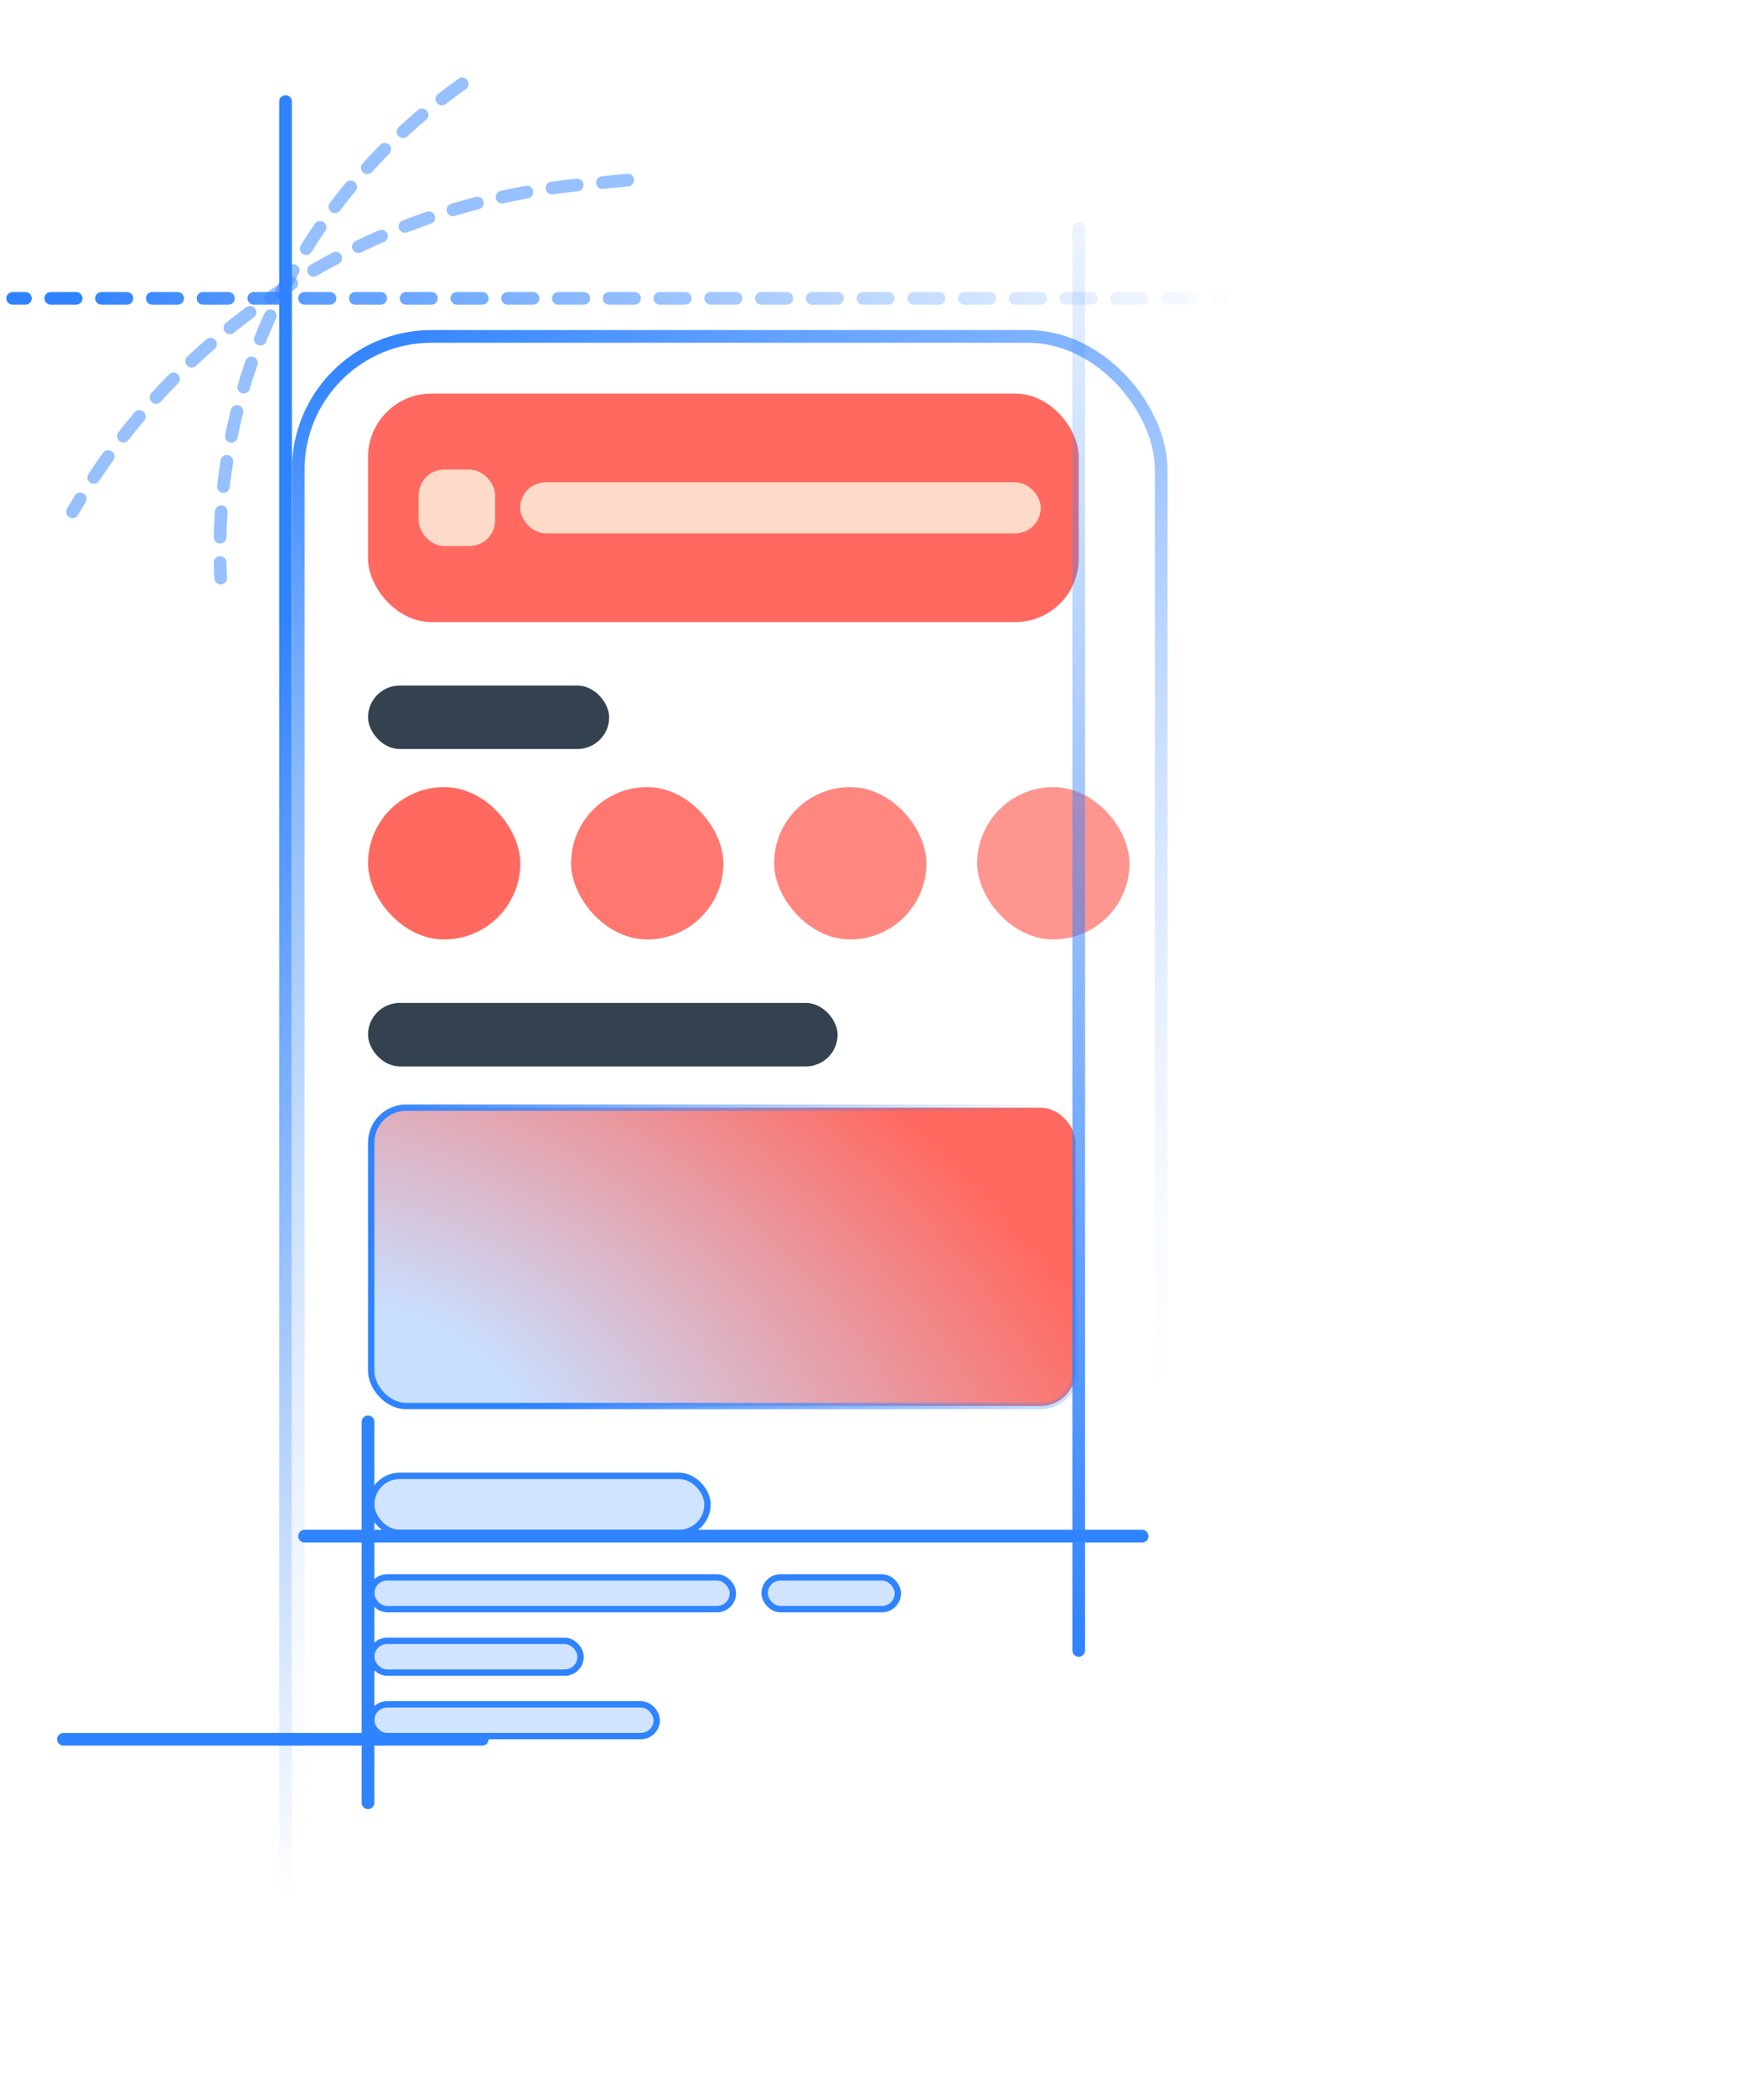 <svg width="100%" height="100%" preserveAspectRatio="xMinYMin meet"  viewBox="0 0 139 165" fill="none" xmlns="http://www.w3.org/2000/svg">
<path d="M22.5 156L22.5 8" stroke="url(#paint0_linear_1279_1025)" stroke-linecap="round"/>
<path d="M138 23.5L1 23.5" stroke="url(#paint1_linear_1279_1025)" stroke-linecap="round" stroke-dasharray="2 2"/>
<g filter="url(#filter0_d_1279_1025)">
<rect x="23" y="24" width="69" height="127" rx="11" fill="white"/>
<rect x="23.5" y="24.5" width="68" height="126" rx="10.5" stroke="url(#paint2_linear_1279_1025)"/>
</g>
<rect x="29" y="31" width="56" height="18" rx="5" fill="#FF6960"/>
<rect x="33" y="37" width="6" height="6" rx="2" fill="#FEDBC8"/>
<rect x="33" y="37" width="6" height="6" rx="2" fill="#FEDBC8"/>
<rect x="41" y="38" width="41" height="4" rx="2" fill="#FEDBC8"/>
<rect x="41" y="38" width="41" height="4" rx="2" fill="#FEDBC8"/>
<rect x="29" y="54" width="19" height="5" rx="2.5" fill="#344250"/>
<rect x="29" y="62" width="12" height="12" rx="6" fill="#FF6960"/>
<rect opacity="0.9" x="45" y="62" width="12" height="12" rx="6" fill="#FF6960"/>
<rect opacity="0.8" x="61" y="62" width="12" height="12" rx="6" fill="#FF6960"/>
<rect opacity="0.7" x="77" y="62" width="12" height="12" rx="6" fill="#FF6960"/>
<rect x="29" y="79" width="37" height="5" rx="2.5" fill="#344250"/>
<rect x="29.25" y="87.25" width="55.5" height="23.5" rx="2.75" fill="url(#paint3_radial_1279_1025)" stroke="url(#paint4_linear_1279_1025)" stroke-width="0.5"/>
<rect x="29.25" y="116.25" width="26.5" height="4.5" rx="2.25" fill="#D0E3FF" stroke="#3083FF" stroke-width="0.5"/>
<rect x="29.25" y="124.25" width="28.5" height="2.5" rx="1.25" fill="#D0E3FF" stroke="#3083FF" stroke-width="0.5"/>
<rect x="60.25" y="124.25" width="10.5" height="2.5" rx="1.25" fill="#D0E3FF" stroke="#3083FF" stroke-width="0.5"/>
<rect x="29.25" y="129.25" width="16.5" height="2.5" rx="1.25" fill="#D0E3FF" stroke="#3083FF" stroke-width="0.5"/>
<rect x="29.25" y="134.25" width="22.5" height="2.5" rx="1.25" fill="#D0E3FF" stroke="#3083FF" stroke-width="0.5"/>
<path opacity="0.5" d="M36.423 6.607L35.669 7.158C23.504 16.056 16.634 30.479 17.39 45.532V45.532" stroke="#3083FF" stroke-linecap="round" stroke-dasharray="2 2"/>
<path opacity="0.5" d="M49.462 14.187L45.79 14.54C29.051 16.149 14.122 25.75 5.714 40.313V40.313" stroke="#3083FF" stroke-linecap="round" stroke-dasharray="2 2"/>
<path d="M90 121L24 121" stroke="#3083FF" stroke-linecap="round"/>
<path d="M29 142L29 112" stroke="#3083FF" stroke-linecap="round"/>
<path opacity="0.5" d="M99.126 120L98.773 123.672C97.164 140.411 87.564 155.34 73 163.748V163.748" stroke="white" stroke-linecap="round" stroke-dasharray="2 2"/>
<path d="M38 137H5" stroke="#3083FF" stroke-linecap="round"/>
<path d="M85 130L85 18" stroke="url(#paint5_linear_1279_1025)" stroke-linecap="round"/>
<defs>
<filter id="filter0_d_1279_1025" x="13" y="16" width="89" height="147" filterUnits="userSpaceOnUse" color-interpolation-filters="sRGB">
<feFlood flood-opacity="0" result="BackgroundImageFix"/>
<feColorMatrix in="SourceAlpha" type="matrix" values="0 0 0 0 0 0 0 0 0 0 0 0 0 0 0 0 0 0 127 0" result="hardAlpha"/>
<feOffset dy="2"/>
<feGaussianBlur stdDeviation="5"/>
<feComposite in2="hardAlpha" operator="out"/>
<feColorMatrix type="matrix" values="0 0 0 0 0 0 0 0 0 0 0 0 0 0 0 0 0 0 0.1 0"/>
<feBlend mode="normal" in2="BackgroundImageFix" result="effect1_dropShadow_1279_1025"/>
<feBlend mode="normal" in="SourceGraphic" in2="effect1_dropShadow_1279_1025" result="shape"/>
</filter>
<linearGradient id="paint0_linear_1279_1025" x1="22.5" y1="49" x2="22.5" y2="149.5" gradientUnits="userSpaceOnUse">
<stop stop-color="#3083FF"/>
<stop offset="1" stop-color="#3083FF" stop-opacity="0"/>
</linearGradient>
<linearGradient id="paint1_linear_1279_1025" x1="5.5" y1="22.5" x2="97.5" y2="22.5" gradientUnits="userSpaceOnUse">
<stop stop-color="#3083FF"/>
<stop offset="1" stop-color="#3083FF" stop-opacity="0"/>
</linearGradient>
<linearGradient id="paint2_linear_1279_1025" x1="24.5" y1="26.5" x2="72" y2="118.5" gradientUnits="userSpaceOnUse">
<stop stop-color="#3083FF"/>
<stop offset="1" stop-color="#D0E3FF" stop-opacity="0"/>
</linearGradient>
<radialGradient id="paint3_radial_1279_1025" cx="0" cy="0" r="1" gradientUnits="userSpaceOnUse" gradientTransform="translate(31.5 111) rotate(-62.21) scale(41.824 68.268)">
<stop offset="0.161" stop-color="#C9DFFF"/>
<stop offset="1" stop-color="#FF6960"/>
</radialGradient>
<linearGradient id="paint4_linear_1279_1025" x1="43" y1="111" x2="83.5" y2="87" gradientUnits="userSpaceOnUse">
<stop stop-color="#3083FF"/>
<stop offset="1" stop-color="#3083FF" stop-opacity="0"/>
</linearGradient>
<linearGradient id="paint5_linear_1279_1025" x1="86" y1="130" x2="86" y2="6.8" gradientUnits="userSpaceOnUse">
<stop stop-color="#3083FF"/>
<stop offset="1" stop-color="#3083FF" stop-opacity="0"/>
</linearGradient>
</defs>
</svg>
